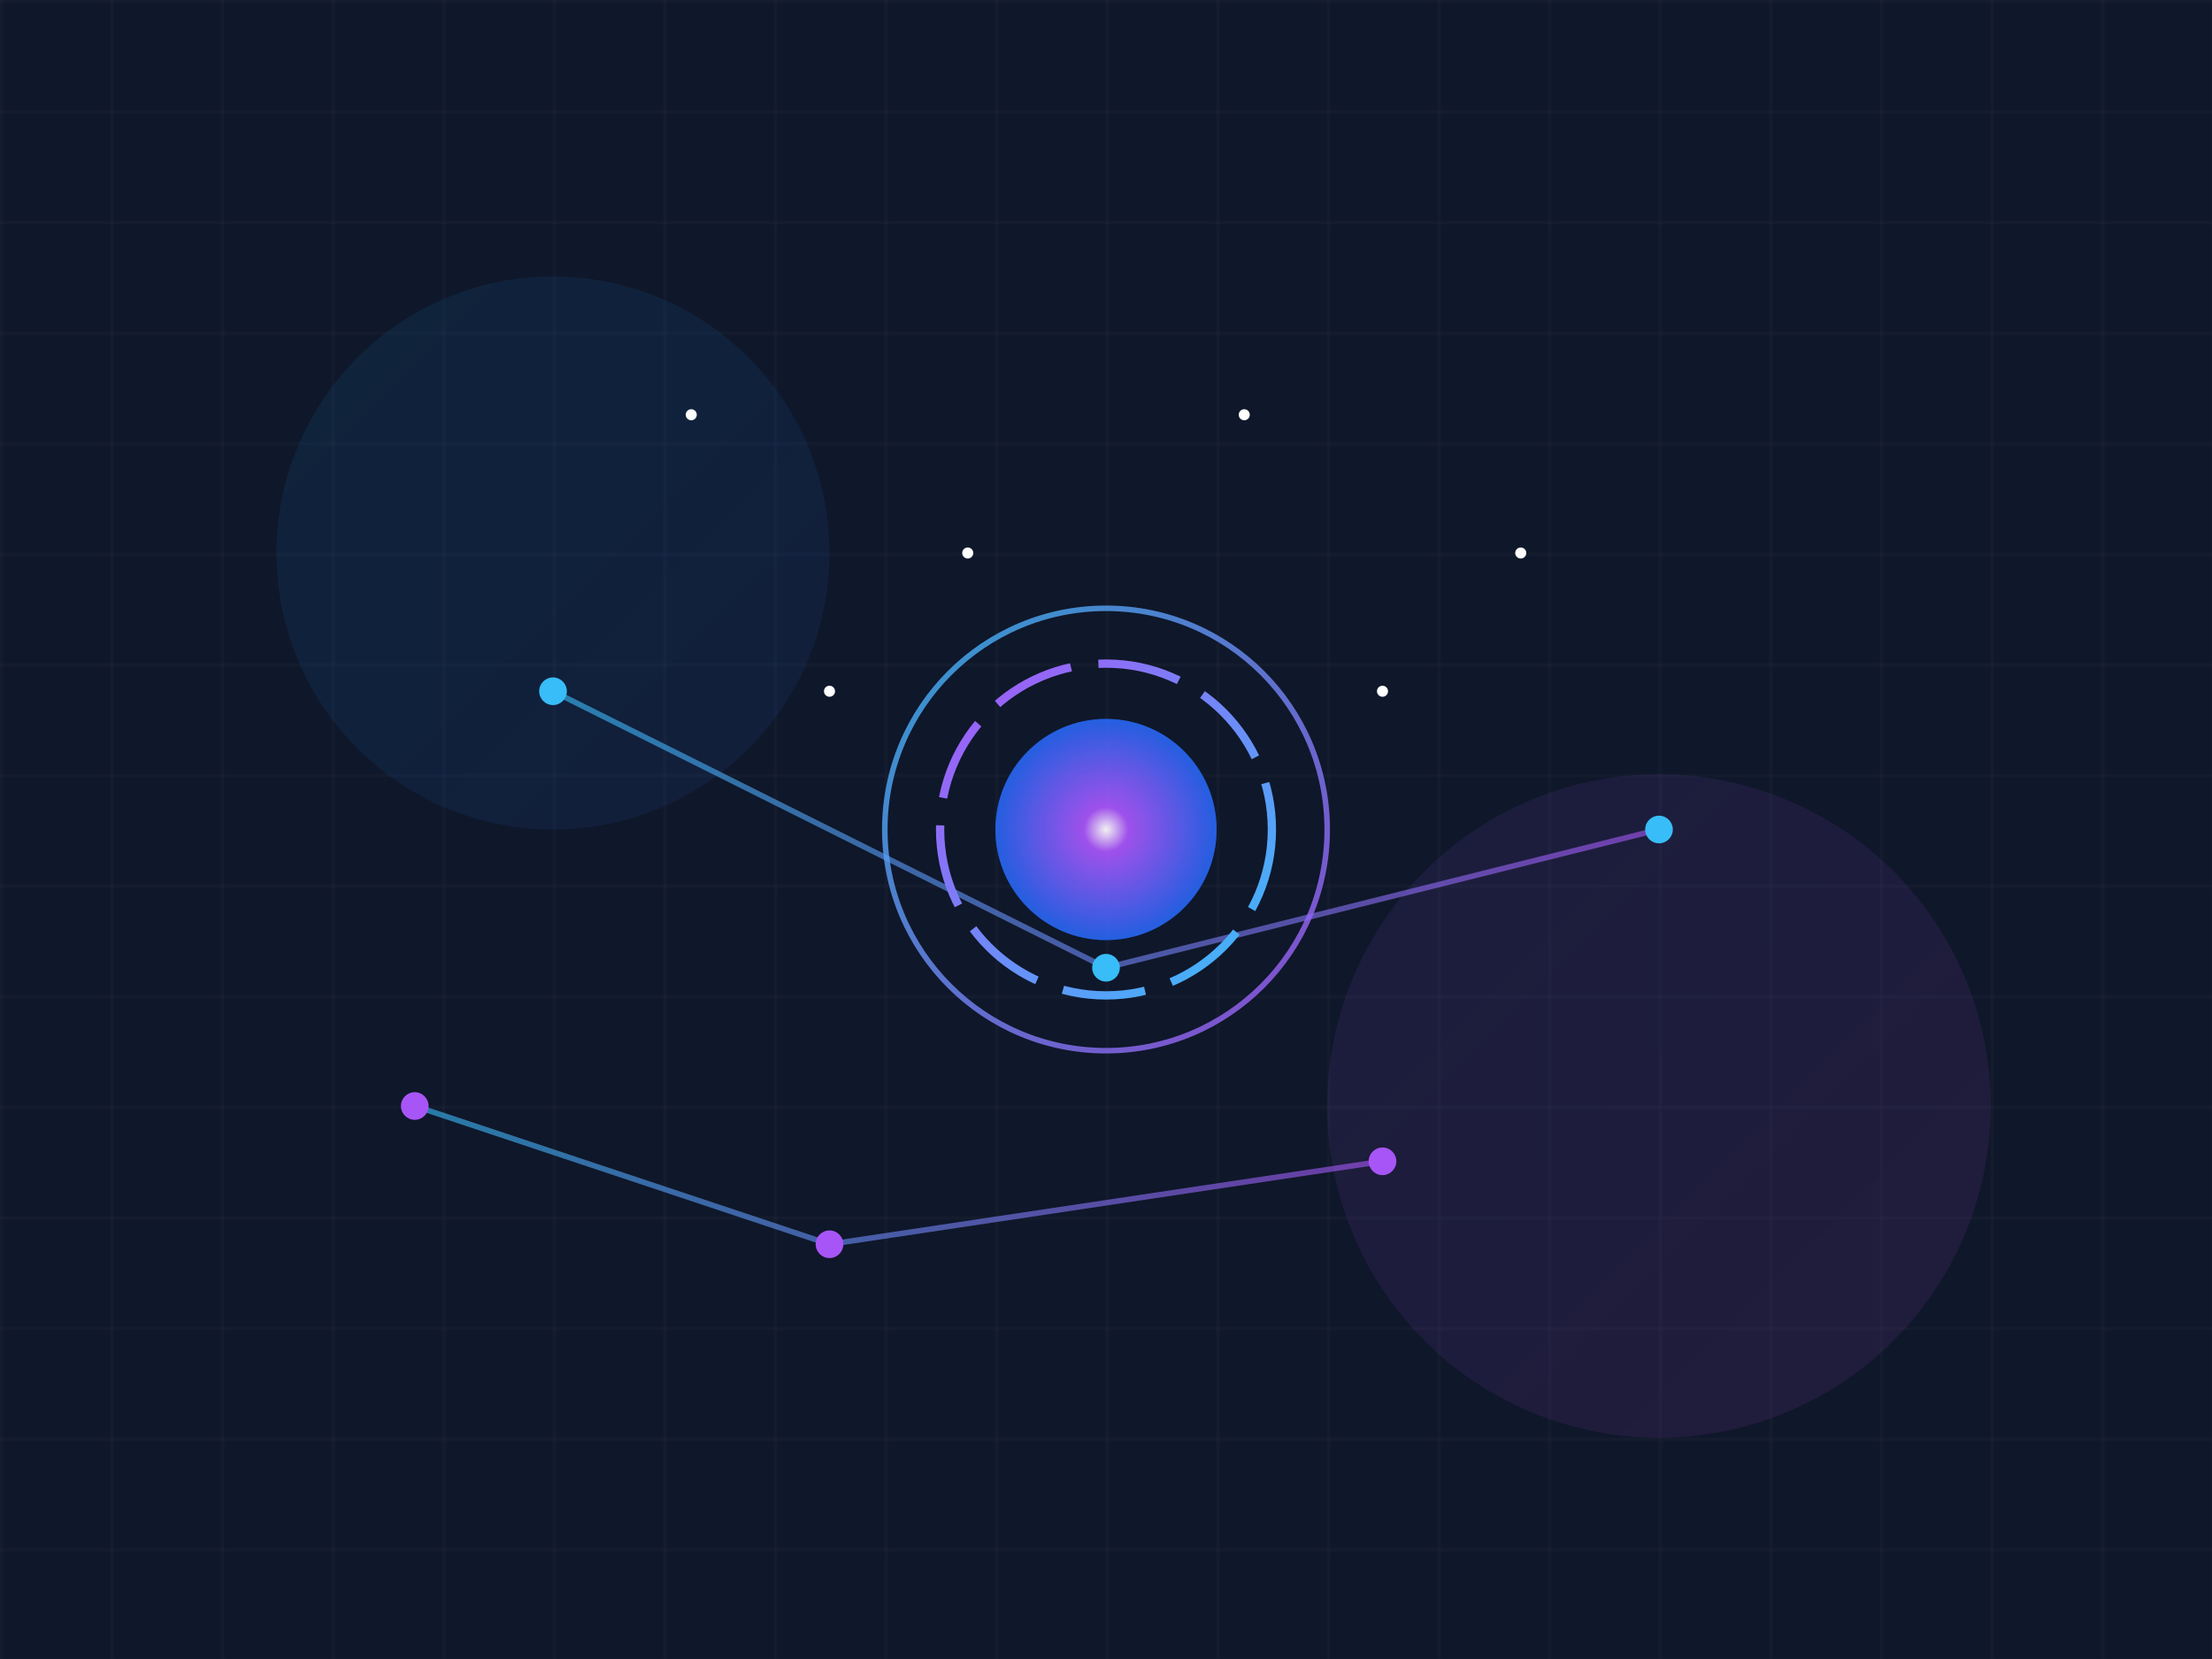 <svg width="800" height="600" viewBox="0 0 800 600" fill="none" xmlns="http://www.w3.org/2000/svg">
  <!-- Background Elements -->
  <rect width="800" height="600" fill="#0F172A" />
  
  <!-- Grid Pattern -->
  <g opacity="0.1">
    <rect x="0" y="0" width="800" height="600" fill="url(#grid-pattern)" />
  </g>
  
  <!-- Glowing Orbs -->
  <circle cx="200" cy="200" r="100" fill="url(#blue-gradient)" opacity="0.3" filter="url(#blur-filter)" />
  <circle cx="600" cy="400" r="120" fill="url(#purple-gradient)" opacity="0.3" filter="url(#blur-filter)" />
  
  <!-- Abstract Connection Lines -->
  <path d="M200 250 L400 350 L600 300" stroke="url(#line-gradient)" stroke-width="2" opacity="0.6" />
  <path d="M150 400 L300 450 L500 420" stroke="url(#line-gradient)" stroke-width="2" opacity="0.6" />
  
  <!-- Data Points -->
  <circle cx="200" cy="250" r="5" fill="#38BDF8" />
  <circle cx="400" cy="350" r="5" fill="#38BDF8" />
  <circle cx="600" cy="300" r="5" fill="#38BDF8" />
  <circle cx="150" cy="400" r="5" fill="#A855F7" />
  <circle cx="300" cy="450" r="5" fill="#A855F7" />
  <circle cx="500" cy="420" r="5" fill="#A855F7" />
  
  <!-- Central Element -->
  <g transform="translate(400, 300)">
    <!-- Outer Ring -->
    <circle cx="0" cy="0" r="80" stroke="url(#ring-gradient)" stroke-width="2" fill="none" opacity="0.8" />
    
    <!-- Inner Ring with Rotation Animation -->
    <circle cx="0" cy="0" r="60" stroke="url(#ring-gradient-2)" stroke-width="3" stroke-dasharray="30 10" fill="none">
      <animateTransform 
        attributeName="transform" 
        attributeType="XML" 
        type="rotate" 
        from="0 0 0" 
        to="360 0 0" 
        dur="20s" 
        repeatCount="indefinite" />
    </circle>
    
    <!-- Core -->
    <circle cx="0" cy="0" r="40" fill="url(#core-gradient)" opacity="0.9" />
    
    <!-- Pulse Effect -->
    <circle cx="0" cy="0" r="40" fill="url(#core-gradient)" opacity="0.4">
      <animate 
        attributeName="r" 
        values="40;60;40" 
        dur="4s" 
        repeatCount="indefinite" />
      <animate 
        attributeName="opacity" 
        values="0.4;0.1;0.4" 
        dur="4s" 
        repeatCount="indefinite" />
    </circle>
  </g>
  
  <!-- Small Particles -->
  <g>
    <circle cx="250" cy="150" r="2" fill="#FFFFFF">
      <animate attributeName="opacity" values="0.2;0.8;0.2" dur="3s" repeatCount="indefinite" />
    </circle>
    <circle cx="350" cy="200" r="2" fill="#FFFFFF">
      <animate attributeName="opacity" values="0.2;0.8;0.2" dur="4s" repeatCount="indefinite" />
    </circle>
    <circle cx="450" cy="150" r="2" fill="#FFFFFF">
      <animate attributeName="opacity" values="0.2;0.8;0.2" dur="5s" repeatCount="indefinite" />
    </circle>
    <circle cx="550" cy="200" r="2" fill="#FFFFFF">
      <animate attributeName="opacity" values="0.2;0.8;0.2" dur="3.5s" repeatCount="indefinite" />
    </circle>
    <circle cx="300" cy="250" r="2" fill="#FFFFFF">
      <animate attributeName="opacity" values="0.2;0.8;0.2" dur="4.5s" repeatCount="indefinite" />
    </circle>
    <circle cx="500" cy="250" r="2" fill="#FFFFFF">
      <animate attributeName="opacity" values="0.2;0.8;0.2" dur="3.2s" repeatCount="indefinite" />
    </circle>
  </g>
  
  <!-- Definitions -->
  <defs>
    <!-- Grid Pattern -->
    <pattern id="grid-pattern" x="0" y="0" width="40" height="40" patternUnits="userSpaceOnUse">
      <rect width="40" height="40" fill="none" />
      <path d="M 40 0 L 0 0 0 40" stroke="#FFFFFF" stroke-width="0.5" fill="none" />
    </pattern>
    
    <!-- Gradients -->
    <linearGradient id="blue-gradient" x1="0%" y1="0%" x2="100%" y2="100%">
      <stop offset="0%" stop-color="#0EA5E9" />
      <stop offset="100%" stop-color="#2563EB" />
    </linearGradient>
    
    <linearGradient id="purple-gradient" x1="0%" y1="0%" x2="100%" y2="100%">
      <stop offset="0%" stop-color="#8B5CF6" />
      <stop offset="100%" stop-color="#D946EF" />
    </linearGradient>
    
    <linearGradient id="line-gradient" x1="0%" y1="0%" x2="100%" y2="0%">
      <stop offset="0%" stop-color="#38BDF8" />
      <stop offset="100%" stop-color="#A855F7" />
    </linearGradient>
    
    <linearGradient id="ring-gradient" x1="0%" y1="0%" x2="100%" y2="100%">
      <stop offset="0%" stop-color="#38BDF8" />
      <stop offset="100%" stop-color="#A855F7" />
    </linearGradient>
    
    <linearGradient id="ring-gradient-2" x1="0%" y1="0%" x2="100%" y2="100%">
      <stop offset="0%" stop-color="#A855F7" />
      <stop offset="100%" stop-color="#38BDF8" />
    </linearGradient>
    
    <radialGradient id="core-gradient" cx="50%" cy="50%" r="50%" fx="50%" fy="50%">
      <stop offset="0%" stop-color="#FFFFFF" />
      <stop offset="20%" stop-color="#A855F7" />
      <stop offset="100%" stop-color="#2563EB" />
    </radialGradient>
    
    <!-- Filters -->
    <filter id="blur-filter" x="-50%" y="-50%" width="200%" height="200%">
      <feGaussianBlur in="SourceGraphic" stdDeviation="30" />
    </filter>
  </defs>
</svg>
